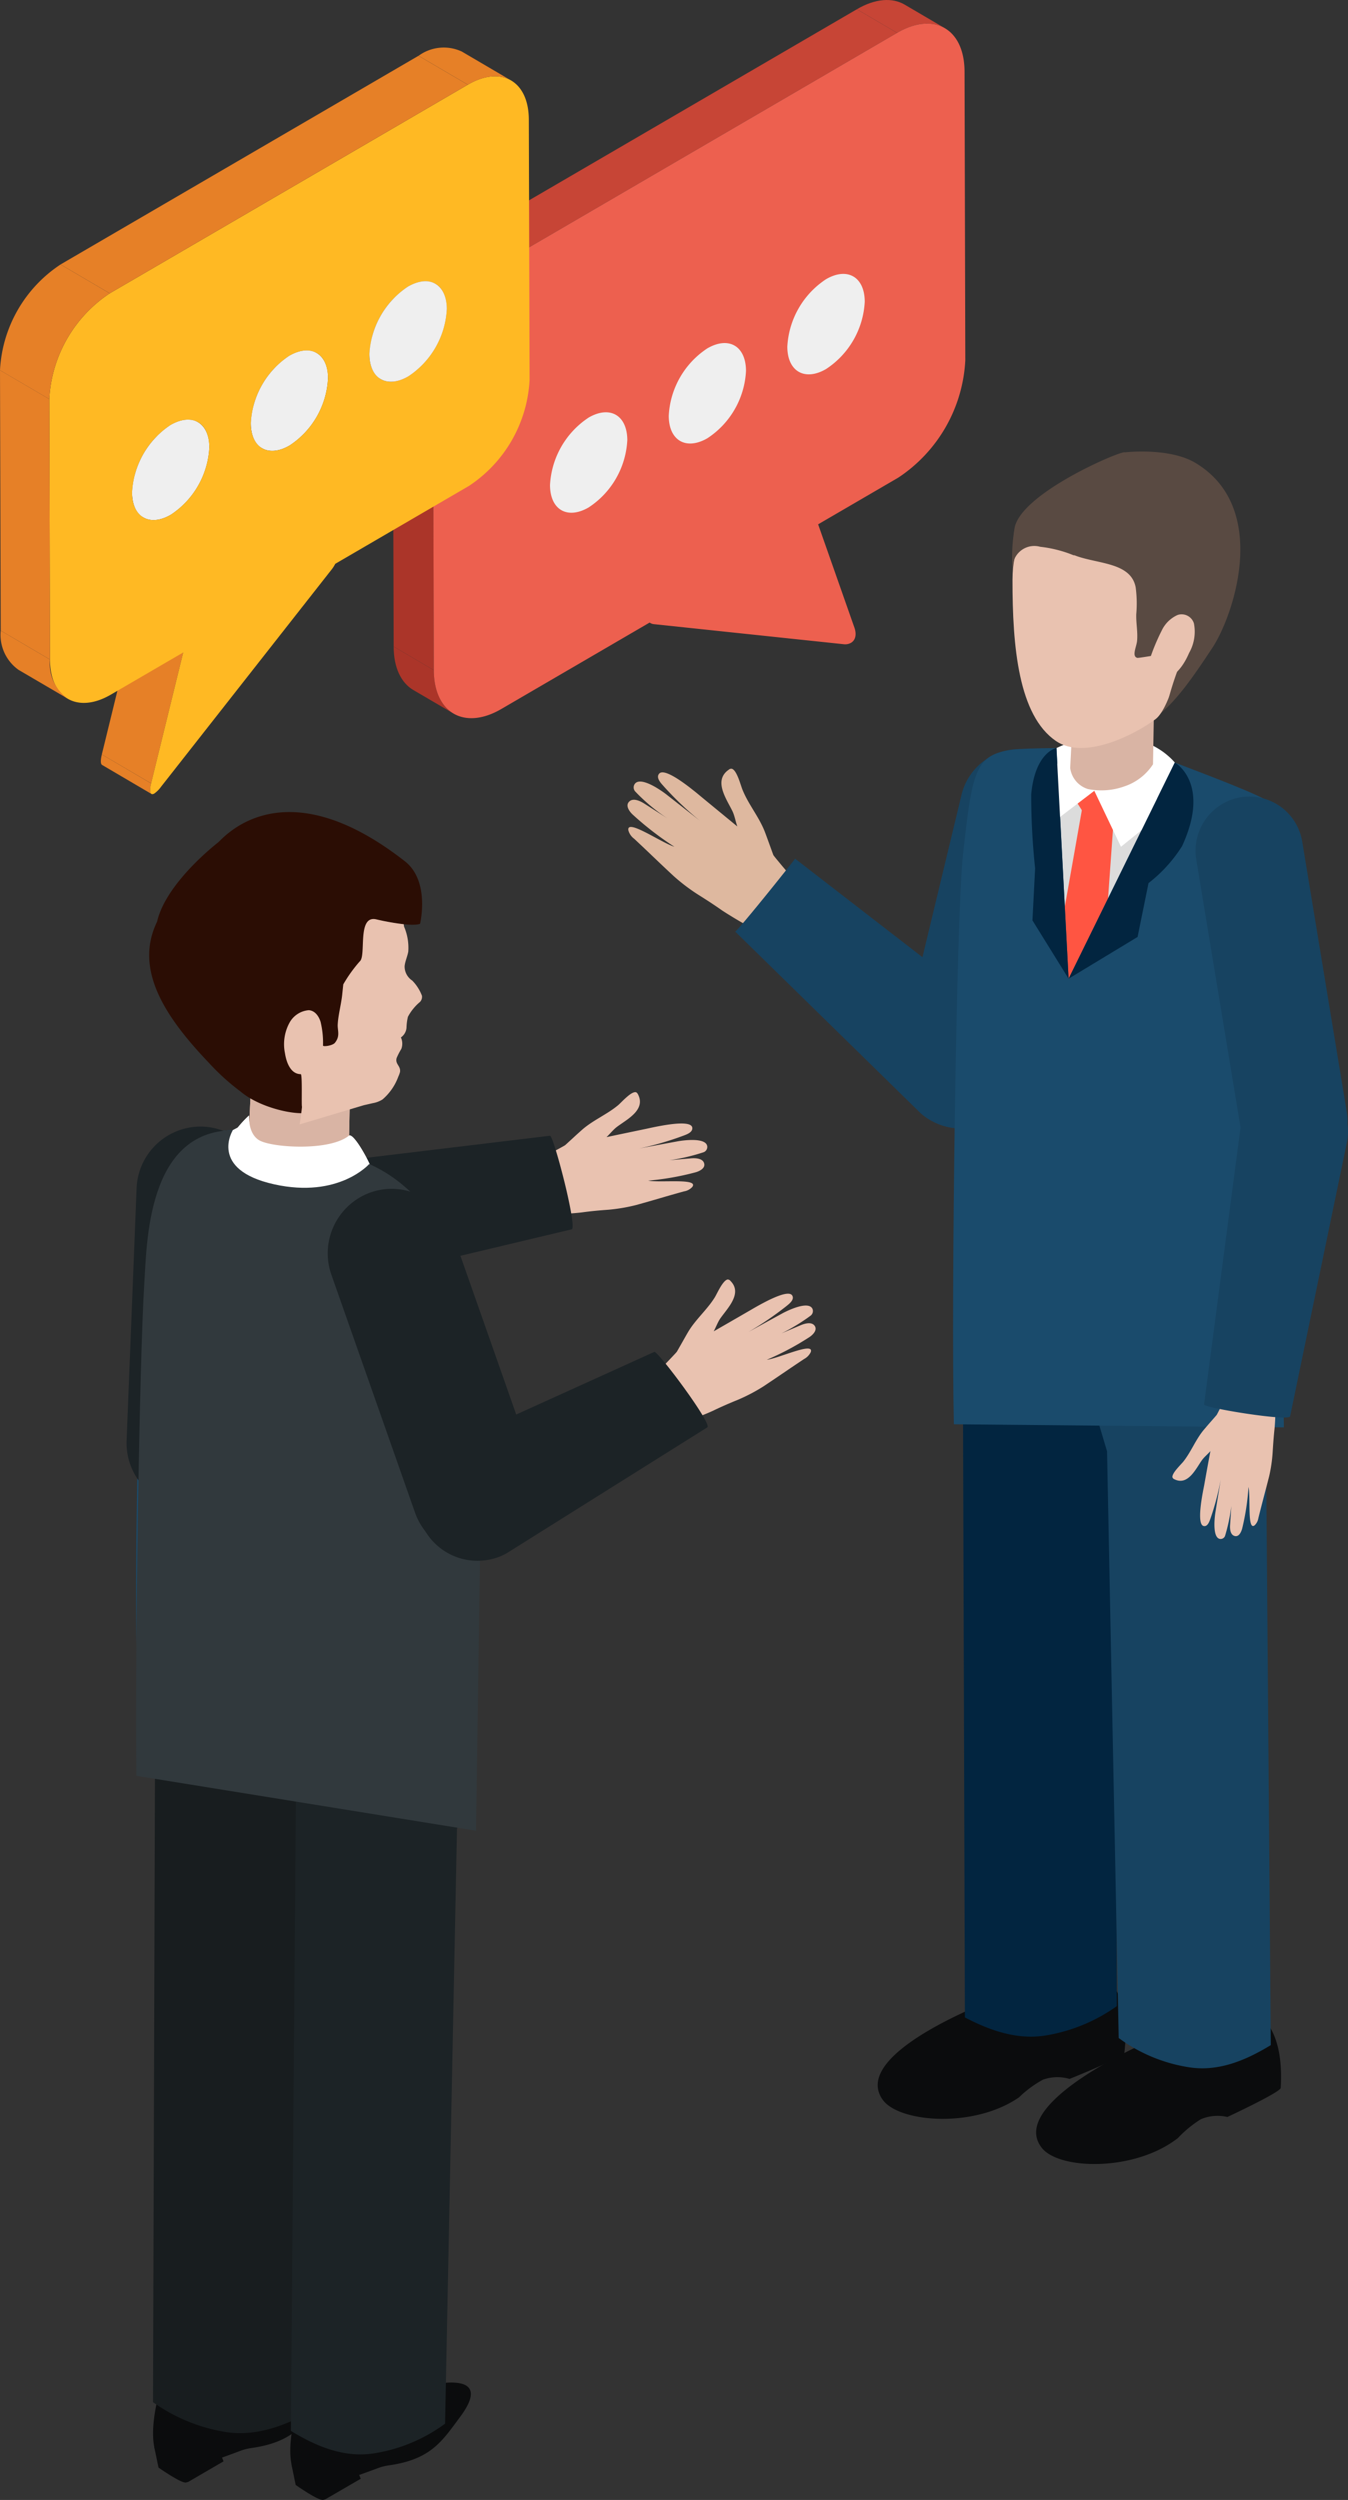 <svg id="グループ_1014" data-name="グループ 1014" xmlns="http://www.w3.org/2000/svg" width="124.604" height="231.014" viewBox="0 0 124.604 231.014">
  <rect x="0" y="0" width="124.604" height="231.014" fill="#333333" stroke="none"/>
  <g id="グループ_1004" data-name="グループ 1004">
    <g id="グループ_968" data-name="グループ 968" transform="translate(36.307)">
      <g id="グループ_967" data-name="グループ 967">
        <g id="グループ_953" data-name="グループ 953" transform="translate(20.022 55.349)">
          <g id="グループ_952" data-name="グループ 952">
            <path id="パス_741" data-name="パス 741" d="M386.825,49.684,383.1,47.506l.053.037,3.719,2.182c-.02-.012-.045-.025-.049-.041Z" transform="translate(-383.102 -47.506)" fill="#8f2a1f"/>
          </g>
        </g>
        <g id="グループ_955" data-name="グループ 955" transform="translate(42.9)">
          <g id="グループ_954" data-name="グループ 954">
            <path id="パス_742" data-name="パス 742" d="M396.805,36.644l-3.719-2.182c-1.134-.666-2.7-.575-4.417.427l3.718,2.182c1.721-1,3.287-1.093,4.417-.427Z" transform="translate(-388.67 -34.035)" fill="#c74536"/>
          </g>
        </g>
        <g id="グループ_957" data-name="グループ 957" transform="translate(0.082 59.745)">
          <g id="グループ_956" data-name="グループ 956">
            <path id="パス_743" data-name="パス 743" d="M381.959,50.758l-3.71-2.182c0,1.964.7,3.357,1.812,4.014l3.723,2.178c-1.118-.653-1.816-2.046-1.824-4.01Z" transform="translate(-378.249 -48.576)" fill="#ab3529"/>
          </g>
        </g>
        <g id="グループ_958" data-name="グループ 958" transform="translate(0.002 33.069)">
          <path id="パス_744" data-name="パス 744" d="M381.953,44.264l-3.723-2.181.08,26.675,3.711,2.183Z" transform="translate(-378.229 -42.083)" fill="#ab3529"/>
        </g>
        <g id="グループ_959" data-name="グループ 959" transform="translate(6.197 0.855)">
          <path id="パス_745" data-name="パス 745" d="M420.159,36.426l-3.72-2.183-36.7,21.385,3.72,2.183Z" transform="translate(-379.737 -34.243)" fill="#c74536"/>
        </g>
        <g id="グループ_961" data-name="グループ 961" transform="translate(0 22.241)">
          <g id="グループ_960" data-name="グループ 960">
            <path id="パス_746" data-name="パス 746" d="M388.148,41.63l-3.723-2.182a13.866,13.866,0,0,0-6.2,10.827l3.727,2.182a13.822,13.822,0,0,1,6.192-10.827Z" transform="translate(-378.229 -39.448)" fill="#8f2a1f"/>
          </g>
        </g>
        <g id="グループ_962" data-name="グループ 962" transform="translate(3.726 2.182)">
          <path id="パス_747" data-name="パス 747" d="M385.328,56.806a13.822,13.822,0,0,0-6.192,10.827l.066,26.678c.016,3.957,2.827,5.576,6.245,3.587l13.707-7.987a.8.8,0,0,0,.419.152l17.5,1.849a1.107,1.107,0,0,0,.686-.123c.411-.234.551-.76.321-1.413l-3.353-9.541,7.421-4.322a13.857,13.857,0,0,0,6.184-10.831l-.07-26.674c-.008-3.965-2.815-5.58-6.233-3.587Z" transform="translate(-379.136 -34.566)" fill="#ed604f"/>
        </g>
        <g id="グループ_966" data-name="グループ 966" transform="translate(14.533 25.31)">
          <g id="グループ_963" data-name="グループ 963" transform="translate(10.975 6.391)">
            <path id="パス_748" data-name="パス 748" d="M388,42.245a7.937,7.937,0,0,0-3.562,6.233c.008,2.289,1.611,3.209,3.583,2.063a7.907,7.907,0,0,0,3.558-6.221C391.57,42.019,389.976,41.095,388,42.245Z" transform="translate(-384.437 -41.751)" fill="#efefef"/>
          </g>
          <g id="グループ_964" data-name="グループ 964" transform="translate(0 12.787)">
            <path id="パス_749" data-name="パス 749" d="M385.333,43.8a7.964,7.964,0,0,0-3.566,6.237c.008,2.284,1.607,3.209,3.579,2.058a7.91,7.91,0,0,0,3.566-6.221C388.9,43.577,387.3,42.653,385.333,43.8Z" transform="translate(-381.766 -43.307)" fill="#efefef"/>
          </g>
          <g id="グループ_965" data-name="グループ 965" transform="translate(21.937)">
            <path id="パス_750" data-name="パス 750" d="M390.68,40.688a7.958,7.958,0,0,0-3.575,6.241c.008,2.289,1.627,3.2,3.587,2.054a7.92,7.92,0,0,0,3.57-6.221C394.254,40.462,392.644,39.541,390.68,40.688Z" transform="translate(-387.105 -40.195)" fill="#efefef"/>
          </g>
        </g>
      </g>
    </g>
    <g id="グループ_1003" data-name="グループ 1003" transform="translate(0 4.382)">
      <g id="グループ_1002" data-name="グループ 1002">
        <g id="グループ_970" data-name="グループ 970" transform="translate(9.321 65.336)">
          <g id="グループ_969" data-name="グループ 969">
            <path id="パス_751" data-name="パス 751" d="M376.311,53.678,371.755,51c-.136.559-.119.892.02.97l4.561,2.679c-.14-.086-.156-.411-.025-.974Z" transform="translate(-371.661 -51.003)" fill="#e68027"/>
          </g>
        </g>
        <g id="グループ_972" data-name="グループ 972" transform="translate(33.184 19.178)">
          <g id="グループ_971" data-name="グループ 971">
            <path id="パス_752" data-name="パス 752" d="M384.536,42.436l-4.552-2.667a2.531,2.531,0,0,1,1.044,2.317,7.94,7.94,0,0,1-3.558,6.225l4.557,2.675a7.93,7.93,0,0,0,3.558-6.225,2.536,2.536,0,0,0-1.048-2.326Z" transform="translate(-377.469 -39.769)" fill="#9e7907"/>
          </g>
        </g>
        <g id="グループ_974" data-name="グループ 974" transform="translate(33.16 18.933)">
          <g id="グループ_973" data-name="グループ 973">
            <path id="パス_753" data-name="パス 753" d="M384.555,42.621,380,39.954a2.5,2.5,0,0,0-2.539.247l4.556,2.675a2.506,2.506,0,0,1,2.535-.255Z" transform="translate(-377.463 -39.709)" fill="#9f9f9f"/>
          </g>
        </g>
        <g id="グループ_976" data-name="グループ 976" transform="translate(29.589 19.424)">
          <g id="グループ_975" data-name="グループ 975">
            <path id="パス_754" data-name="パス 754" d="M384.721,42.5l-4.556-2.675a7.962,7.962,0,0,0-3.571,6.245,2.547,2.547,0,0,0,1.039,2.305L382.2,51.05a2.523,2.523,0,0,1-1.048-2.309,7.993,7.993,0,0,1,3.57-6.237Z" transform="translate(-376.594 -39.829)" fill="#9f9f9f"/>
          </g>
        </g>
        <g id="グループ_977" data-name="グループ 977" transform="translate(9.413 53.234)">
          <path id="パス_755" data-name="パス 755" d="M379.207,50.736l-4.562-2.679-2.961,12.1,4.558,2.674Z" transform="translate(-371.684 -48.058)" fill="#e68027"/>
        </g>
        <g id="グループ_979" data-name="グループ 979" transform="translate(22.206 25.567)">
          <g id="グループ_978" data-name="グループ 978">
            <path id="パス_756" data-name="パス 756" d="M381.872,44l-4.561-2.675a2.569,2.569,0,0,1,1.052,2.326,7.979,7.979,0,0,1-3.566,6.225l4.557,2.671a7.885,7.885,0,0,0,3.558-6.221A2.536,2.536,0,0,0,381.872,44Z" transform="translate(-374.797 -41.324)" fill="#9e7907"/>
          </g>
        </g>
        <g id="グループ_981" data-name="グループ 981" transform="translate(22.181 25.324)">
          <g id="グループ_980" data-name="グループ 980">
            <path id="パス_757" data-name="パス 757" d="M381.891,44.183l-4.561-2.675a2.5,2.5,0,0,0-2.539.251l4.557,2.675a2.518,2.518,0,0,1,2.543-.251Z" transform="translate(-374.791 -41.265)" fill="#9f9f9f"/>
          </g>
        </g>
        <g id="グループ_983" data-name="グループ 983" transform="translate(18.627 25.818)">
          <g id="グループ_982" data-name="グループ 982">
            <path id="パス_758" data-name="パス 758" d="M382.037,44.06l-4.557-2.675a7.952,7.952,0,0,0-3.554,6.237,2.527,2.527,0,0,0,1.04,2.313l4.557,2.671a2.544,2.544,0,0,1-1.039-2.313,7.962,7.962,0,0,1,3.554-6.233Z" transform="translate(-373.926 -41.385)" fill="#9f9f9f"/>
          </g>
        </g>
        <g id="グループ_984" data-name="グループ 984" transform="translate(23.183 27.998)">
          <path id="パス_759" data-name="パス 759" d="M378.589,42.41a7.962,7.962,0,0,0-3.554,6.233c.008,2.289,1.611,3.209,3.579,2.063a7.885,7.885,0,0,0,3.558-6.221C382.172,42.184,380.561,41.26,378.589,42.41Z" transform="translate(-375.035 -41.916)" fill="#efefef"/>
        </g>
        <g id="グループ_986" data-name="グループ 986" transform="translate(11.235 31.96)">
          <g id="グループ_985" data-name="グループ 985">
            <path id="パス_760" data-name="パス 760" d="M379.207,45.555l-4.561-2.675a2.554,2.554,0,0,1,1.04,2.326,7.935,7.935,0,0,1-3.558,6.221l4.557,2.675a7.923,7.923,0,0,0,3.558-6.221,2.556,2.556,0,0,0-1.035-2.326Z" transform="translate(-372.127 -42.88)" fill="#9e7907"/>
          </g>
        </g>
        <g id="グループ_988" data-name="グループ 988" transform="translate(11.21 31.719)">
          <g id="グループ_987" data-name="グループ 987">
            <path id="パス_761" data-name="パス 761" d="M379.225,45.737l-4.561-2.675a2.517,2.517,0,0,0-2.543.251l4.557,2.675a2.525,2.525,0,0,1,2.547-.251Z" transform="translate(-372.121 -42.821)" fill="#9f9f9f"/>
          </g>
        </g>
        <g id="グループ_990" data-name="グループ 990" transform="translate(7.656 32.211)">
          <g id="グループ_989" data-name="グループ 989">
            <path id="パス_762" data-name="パス 762" d="M379.367,45.616l-4.557-2.675a7.94,7.94,0,0,0-3.554,6.233,2.525,2.525,0,0,0,1.04,2.317l4.548,2.671a2.555,2.555,0,0,1-1.039-2.309,7.971,7.971,0,0,1,3.562-6.237Z" transform="translate(-371.256 -42.941)" fill="#9f9f9f"/>
          </g>
        </g>
        <g id="グループ_991" data-name="グループ 991" transform="translate(12.205 34.394)">
          <path id="パス_763" data-name="パス 763" d="M375.925,43.964a7.971,7.971,0,0,0-3.562,6.237c.008,2.284,1.619,3.209,3.587,2.059a7.923,7.923,0,0,0,3.558-6.221C379.5,43.742,377.906,42.818,375.925,43.964Z" transform="translate(-372.363 -43.472)" fill="#efefef"/>
        </g>
        <g id="グループ_992" data-name="グループ 992" transform="translate(4.558 2.671)">
          <path id="パス_764" data-name="パス 764" d="M409.19,36.525c3.09-1.8,5.629-.353,5.637,3.23l.07,24.061a12.514,12.514,0,0,1-5.6,9.783l-12.363,7.2a3.111,3.111,0,0,1-.378.579l-15.732,20.03a2.652,2.652,0,0,1-.612.616c-.361.21-.493-.119-.3-.933l2.967-12.1L376.2,92.881c-3.086,1.8-5.629.337-5.637-3.238L370.5,65.579a12.513,12.513,0,0,1,5.588-9.771Zm-5.506,26.949a7.93,7.93,0,0,0,3.558-6.225c-.008-2.3-1.611-3.217-3.583-2.071a7.993,7.993,0,0,0-3.57,6.237c.008,2.293,1.627,3.209,3.6,2.058Zm-10.979,6.393a7.885,7.885,0,0,0,3.558-6.221c0-2.3-1.611-3.225-3.583-2.075a7.962,7.962,0,0,0-3.554,6.233c.008,2.289,1.611,3.209,3.579,2.063Zm-10.97,6.393a7.923,7.923,0,0,0,3.558-6.221c0-2.3-1.6-3.221-3.583-2.075a7.97,7.97,0,0,0-3.562,6.233c.008,2.289,1.619,3.213,3.587,2.063Z" transform="translate(-370.502 -35.752)" fill="#ffb923"/>
        </g>
        <g id="グループ_993" data-name="グループ 993" transform="translate(34.146 21.606)">
          <path id="パス_765" data-name="パス 765" d="M381.273,40.853a7.993,7.993,0,0,0-3.57,6.237c.008,2.293,1.627,3.209,3.6,2.058a7.93,7.93,0,0,0,3.558-6.225C384.848,40.627,383.246,39.706,381.273,40.853Z" transform="translate(-377.703 -40.36)" fill="#efefef"/>
        </g>
        <g id="グループ_995" data-name="グループ 995" transform="translate(38.69)">
          <g id="グループ_994" data-name="グループ 994">
            <path id="パス_766" data-name="パス 766" d="M387.363,38.156l-4.552-2.671a3.939,3.939,0,0,0-4,.39l4.557,2.671c1.557-.9,2.979-.99,4-.39Z" transform="translate(-378.809 -35.101)" fill="#e68027"/>
          </g>
        </g>
        <g id="グループ_997" data-name="グループ 997" transform="translate(0.067 53.889)">
          <g id="グループ_996" data-name="グループ 996">
            <path id="パス_767" data-name="パス 767" d="M373.962,50.892l-4.552-2.675a3.965,3.965,0,0,0,1.647,3.628l4.557,2.667a3.951,3.951,0,0,1-1.652-3.62Z" transform="translate(-369.409 -48.217)" fill="#e68027"/>
          </g>
        </g>
        <g id="グループ_998" data-name="グループ 998" transform="translate(0 29.827)">
          <path id="パス_768" data-name="パス 768" d="M373.951,45.033l-4.558-2.672.068,24.063,4.55,2.672Z" transform="translate(-369.393 -42.361)" fill="#e68027"/>
        </g>
        <g id="グループ_999" data-name="グループ 999" transform="translate(5.597 0.773)">
          <path id="パス_769" data-name="パス 769" d="M408.4,37.962l-4.558-2.672L370.755,54.573l4.55,2.67Z" transform="translate(-370.755 -35.29)" fill="#e68027"/>
        </g>
        <g id="グループ_1001" data-name="グループ 1001" transform="translate(0.002 20.057)">
          <g id="グループ_1000" data-name="グループ 1000">
            <path id="パス_770" data-name="パス 770" d="M379.538,42.654l-4.548-2.671a12.47,12.47,0,0,0-5.6,9.771l4.557,2.671a12.513,12.513,0,0,1,5.588-9.771Z" transform="translate(-369.393 -39.983)" fill="#e68027"/>
          </g>
        </g>
      </g>
    </g>
  </g>
  <g id="グループ_1010" data-name="グループ 1010" transform="translate(11.7 75.039)">
    <g id="グループ_1009" data-name="グループ 1009">
      <path id="パス_771" data-name="パス 771" d="M381.254,65.52c.033-.2,3.377-1.906,3.517-2.038.522-.468,1.031-.953,1.561-1.418,1.019-.892,2.293-1.405,3.328-2.268.312-.267,1.171-1.249,1.615-1.2.1.016.173.115.222.21.744,1.459-1.089,2.334-1.976,3.016-.337.259-.629.641-.941.929q1.806-.382,3.612-.756c.694-.144,4.171-.978,4.318-.127.066.431-.518.637-.83.752A28.551,28.551,0,0,1,391.6,63.8c1.179-.222,2.354-.44,3.538-.657.53-.1,2.662-.39,2.757.468a.52.52,0,0,1-.349.538,17.922,17.922,0,0,1-5.054.9c1.307-.111,2.605-.226,3.9-.337.337-.029,1.011-.033,1.191.394.218.522-.452.814-.789.9a25.005,25.005,0,0,1-4.363.764c1.142.222,4.729-.255,4.076.588a1.316,1.316,0,0,1-.768.407c-1.7.468-2.7.785-4.392,1.253a16.442,16.442,0,0,1-2.568.44c-.892.066-1.578.127-2.461.247a19.776,19.776,0,0,1-4.779-.016Z" transform="translate(-344.218 -32.712)" fill="#e9c2b0"/>
      <path id="パス_772" data-name="パス 772" d="M381.159,73.4a5.167,5.167,0,0,0,.961-.1l21.308-5.07c.571-.107-1.68-8.715-2-8.649l-21.395,2.572a5.7,5.7,0,0,0-4.495,6.652A5.612,5.612,0,0,0,381.159,73.4Z" transform="translate(-362.289 -29.67)" fill="#1c2326"/>
      <g id="グループ_1005" data-name="グループ 1005" transform="translate(2.448 143.515)">
        <path id="パス_773" data-name="パス 773" d="M373.411,89.766s-1.368,4.639.115,6.278c.415.46,2.19.6,4.253.152,1.356-.3,2.819-1.122,4.154-1.311,3.932-.555,4.951-2.272,6.582-4.462,3.48-4.651-2.831-3.266-6.965-1.8A20.433,20.433,0,0,1,373.411,89.766Z" transform="translate(-372.836 -87.227)" fill="#0b0c0d"/>
        <path id="パス_774" data-name="パス 774" d="M377.337,89.76v-.9h-3.731V88.77L372.863,90l.394,1.9s2.12,1.487,2.547,1.376c.07-.016.14-.041.21-.062l3.254-1.894-.14-.349c.657-.234,1.327-.477,2.017-.748l.045-.025.016.008c.3-.119.608-.242.912-.362l.148-.086Z" transform="translate(-372.752 -82.431)" fill="#0b0c0d"/>
      </g>
      <path id="パス_775" data-name="パス 775" d="M379.286,145.81a15.935,15.935,0,0,1-6.451-2.712l.226-72.742L387.29,72.92l-.222,71.234C384.64,145.427,382.035,146.327,379.286,145.81Z" transform="translate(-370.391 3.84)" fill="#181d1f"/>
      <g id="グループ_1006" data-name="グループ 1006" transform="translate(15.129 145.124)">
        <path id="パス_776" data-name="パス 776" d="M376.5,90.155s-1.368,4.639.119,6.282c.4.46,2.19.6,4.253.148,1.352-.292,2.81-1.118,4.146-1.311,3.94-.551,4.955-2.268,6.591-4.458,3.48-4.655-2.839-3.266-6.969-1.8A20.439,20.439,0,0,1,376.5,90.155Z" transform="translate(-375.922 -87.619)" fill="#0b0c0d"/>
        <path id="パス_777" data-name="パス 777" d="M380.416,90.152v-.908h-3.722v-.082l-.744,1.224.39,1.9s2.112,1.491,2.551,1.376c.07-.016.14-.037.2-.058l3.262-1.894-.148-.353c.657-.23,1.336-.472,2.017-.74l.054-.029,0,0c.308-.119.62-.234.925-.366l.148-.078Z" transform="translate(-375.836 -82.821)" fill="#0b0c0d"/>
      </g>
      <path id="パス_778" data-name="パス 778" d="M383.687,139.881a14.95,14.95,0,0,0,6.5-2.732l1.1-54.943,1.2-4.072-16.036-5.226-.518,64.911C378.338,139.285,380.918,140.341,383.687,139.881Z" transform="translate(-360.745 11.773)" fill="#1c2326"/>
      <g id="グループ_1007" data-name="グループ 1007" transform="translate(0.882 25.778)">
        <path id="パス_779" data-name="パス 779" d="M391.889,69.79c0-4.306-4.663-8.378-9.154-10.416-1.7-.772-3.887.3-5.489,1.15a6.121,6.121,0,0,0-3.456,5.411c0,4.3.625,23.934,4.885,23.934S391.889,74.084,391.889,69.79Z" transform="translate(-368.304 -56.905)" fill="#fff"/>
        <path id="パス_780" data-name="パス 780" d="M390.1,64.582c-.587-.924-5.67-2.741-9.923-2.741s-6.389-3.825-6.389.473.625,23.934,4.885,23.934S392.4,68.206,390.1,64.582Z" transform="translate(-368.304 -53.283)" fill="#dcdcdc"/>
        <path id="パス_781" data-name="パス 781" d="M375.061,62.221c-.008,2.6,4.548,3.3,8.025,3.653l.021.008a6.784,6.784,0,0,0,1.117-1.286l.1-5.226-9.15-.8-.181,3.566C375.007,62.163,375.061,62.2,375.061,62.221Z" transform="translate(-364.57 -58.572)" fill="#e9c2b0"/>
        <path id="パス_782" data-name="パス 782" d="M388.394,64.658c.024-.551-1.824-4.043-2.293-3.665-1.779,1.422-6.972,1.109-8.226.448-1.117-.592-1-2.317-1-2.317s-7.116,6.282,2.728,8.218a9.632,9.632,0,0,0,5.987-.629C387.124,65.964,389.823,66.087,388.394,64.658Z" transform="translate(-366.44 -56.859)" fill="#fff"/>
        <path id="パス_783" data-name="パス 783" d="M377.637,115.456c6.8,3.829,15.806,3.961,22.323-.785a17.629,17.629,0,0,0,3.862-3.969l.666-28.19c-1.04-14.619-7.914-18.658-10.588-19.825,0,0-2.7,3.09-8.682,1.767-6.089-1.352-3.821-5-3.821-5-7.951.107-7.942,10.49-8.185,14.2-.44,6.993-.875,21.9-.727,33.561C373.15,110.016,374.769,113.845,377.637,115.456Z" transform="translate(-372.455 -55.833)" fill="#1a4b6c"/>
      </g>
      <g id="グループ_1008" data-name="グループ 1008" transform="translate(0 25.778)">
        <path id="パス_784" data-name="パス 784" d="M372.243,88.387a5.954,5.954,0,0,0,5.7,6.171h0a5.929,5.929,0,0,0,6.11-5.752l.916-23.26a5.938,5.938,0,0,0-5.691-6.171h0a5.932,5.932,0,0,0-6.114,5.756Z" transform="translate(-372.24 -56.088)" fill="#1c2326"/>
        <path id="パス_785" data-name="パス 785" d="M391.889,69.79c0-4.306-4.663-8.378-9.154-10.416-1.7-.772-3.887.3-5.489,1.15a6.121,6.121,0,0,0-3.456,5.411c0,4.3.625,23.934,4.885,23.934S391.889,74.084,391.889,69.79Z" transform="translate(-367.422 -56.905)" fill="#fff"/>
        <path id="パス_786" data-name="パス 786" d="M390.1,64.582c-.587-.924-5.67-2.741-9.923-2.741s-6.389-3.825-6.389.473.625,23.934,4.885,23.934S392.4,68.206,390.1,64.582Z" transform="translate(-367.422 -53.283)" fill="#dcdcdc"/>
        <path id="パス_787" data-name="パス 787" d="M375.061,62.221c-.008,2.6,4.548,3.3,8.025,3.653l.021.008a6.784,6.784,0,0,0,1.117-1.286l.1-5.226-9.15-.8-.181,3.566C375.007,62.163,375.061,62.2,375.061,62.221Z" transform="translate(-363.689 -58.572)" fill="#d9b4a4"/>
        <path id="パス_788" data-name="パス 788" d="M388.394,64.658c.024-.551-1.824-4.043-2.293-3.665-1.779,1.422-6.972,1.109-8.226.448-1.117-.592-1-2.317-1-2.317s-7.116,6.282,2.728,8.218a9.632,9.632,0,0,0,5.987-.629C387.124,65.964,389.823,66.087,388.394,64.658Z" transform="translate(-365.558 -56.859)" fill="#fff"/>
        <path id="パス_789" data-name="パス 789" d="M403.875,124.187l.612-41.675C403.448,67.892,396.669,63.747,394,62.58c0,0-2.8,3.2-8.785,1.874-6.089-1.352-3.821-5-3.821-5-7.951.107-7.942,10.49-8.185,14.2-.44,6.985-.875,33.762-.727,45.46Z" transform="translate(-371.573 -55.833)" fill="#31393d"/>
        <path id="パス_790" data-name="パス 790" d="M383.96,72.5c-.024-.193,2.63-2.86,2.72-3.024.353-.612.694-1.229,1.048-1.837.7-1.163,1.754-2.042,2.457-3.184.21-.349.731-1.545,1.171-1.639a.328.328,0,0,1,.271.131c1.159,1.159-.316,2.56-.949,3.484-.238.349-.395.8-.6,1.175,1.073-.616,2.137-1.229,3.2-1.845.62-.353,3.661-2.215,4.068-1.45.205.386-.3.764-.555.97a30.072,30.072,0,0,1-3.5,2.383c1.048-.575,2.087-1.146,3.143-1.722.485-.263,2.416-1.2,2.777-.407a.536.536,0,0,1-.172.62,17.567,17.567,0,0,1-4.528,2.412c1.2-.505,2.408-1.019,3.612-1.528.312-.131.949-.341,1.253.012.366.427-.181.916-.469,1.1a25.742,25.742,0,0,1-3.92,2.083c1.159-.148,4.425-1.709,4.06-.7a1.422,1.422,0,0,1-.6.62c-1.471.974-2.321,1.578-3.792,2.552a16.325,16.325,0,0,1-2.3,1.208c-.83.341-1.471.612-2.276,1a19.557,19.557,0,0,1-4.544,1.463Z" transform="translate(-335.806 -45.399)" fill="#e9c2b0"/>
        <path id="パス_791" data-name="パス 791" d="M386.23,83.437a5.273,5.273,0,0,0,.884-.4l18.53-11.624c.509-.284-4.618-7.141-4.9-6.973l-19.061,8.641a5.716,5.716,0,0,0-2.223,7.72A5.623,5.623,0,0,0,386.23,83.437Z" transform="translate(-351.964 -40.332)" fill="#1c2326"/>
      </g>
      <path id="パス_792" data-name="パス 792" d="M396.379,56.842c-11.316-8.842-16.772-2.124-17.265-1.734-1.964,1.565-5.013,4.544-5.637,7.33l-.008.012c-2.141,4.442.805,8.834,4.779,13a20.931,20.931,0,0,0,2.934,2.662c2.157,1.837,6.5,2.49,6.8,1.66.082-.205-.263-.834-.625-1.623.563-.329,1.167-.719,1.828-1.192,4.573-3.217,6.475-7.782,5.382-14.553l-.008-.012c2.7.542,3.229.23,3.229.23S398.741,58.679,396.379,56.842Z" transform="translate(-370.659 -52.298)" fill="#2b0d04"/>
      <path id="パス_793" data-name="パス 793" d="M377.318,69.035c.165,0,.049,2.975.115,3.008-.016.214-.189,1.582-.222,1.635l5.949-1.779c.263-.058.538-.123.814-.185a2.462,2.462,0,0,0,.9-.341,5.069,5.069,0,0,0,1.467-2.124,2.245,2.245,0,0,0,.152-.419c.082-.567-.481-.723-.308-1.3a6.7,6.7,0,0,1,.431-.834,1.375,1.375,0,0,0-.041-1.056,1.2,1.2,0,0,0,.518-.9,4.806,4.806,0,0,1,.131-1.007,4.59,4.59,0,0,1,1.114-1.372.677.677,0,0,0,.181-.579,4.039,4.039,0,0,0-.9-1.4,1.551,1.551,0,0,1-.7-1.319c.033-.423.255-.9.337-1.352a4.969,4.969,0,0,0-.386-2.305,2.126,2.126,0,0,1-.033-.226,22.071,22.071,0,0,1-2.539-.452c-1.8-.411-.9,3.377-1.524,3.883a13.051,13.051,0,0,0-1.524,2.124c-.037.316-.066.633-.1.953-.095.892-.374,1.9-.415,2.753-.033.538.251,1.056-.251,1.685-.218.284-1.1.39-1.109.267a8.227,8.227,0,0,0-.205-2.112c0-.029-.017-.058-.017-.078-.189-.583-.542-1.031-1.085-1.081a2.237,2.237,0,0,0-1.816,1.208,4.151,4.151,0,0,0-.394,2.769C376.016,68.1,376.451,69.031,377.318,69.035Z" transform="translate(-361.217 -44.814)" fill="#e9c2b0"/>
    </g>
    <path id="パス_794" data-name="パス 794" d="M384.835,90.7a5.891,5.891,0,0,0,7.56,3.591h0a5.971,5.971,0,0,0,3.558-7.634l-7.712-21.937a5.9,5.9,0,0,0-7.564-3.591h0a5.976,5.976,0,0,0-3.558,7.634Z" transform="translate(-358.17 -25.962)" fill="#1c2326"/>
  </g>
  <g id="グループ_1013" data-name="グループ 1013" transform="translate(58.005 41.725)">
    <path id="パス_795" data-name="パス 795" d="M400.229,63.156a4.3,4.3,0,0,1-1.286,2.445,5.118,5.118,0,0,1-2.013,1.438,42.366,42.366,0,0,1-4.651-2.6c-.805-.567-1.438-.974-2.276-1.5a17.519,17.519,0,0,1-2.252-1.717c-1.409-1.307-2.219-2.116-3.628-3.427a1.45,1.45,0,0,1-.534-.772c-.2-1.138,3.036,1.138,4.253,1.512a29.013,29.013,0,0,1-3.833-2.954c-.284-.255-.777-.871-.3-1.257.386-.32,1.031.021,1.352.222.723.464,1.442.924,2.169,1.389a17.015,17.015,0,0,1-3-2.5.558.558,0,0,1-.057-.694c.53-.768,2.453.592,2.93.961,1.027.805,2.05,1.611,3.082,2.416a29.282,29.282,0,0,1-3.349-3.193c-.238-.263-.711-.764-.411-1.13.575-.74,3.525,1.816,4.121,2.305q1.559,1.282,3.115,2.56c-.156-.431-.238-.941-.427-1.36-.518-1.105-1.845-2.864-.366-3.883a.328.328,0,0,1,.308-.082c.464.177.8,1.553.974,1.96.546,1.344,1.516,2.478,2.05,3.85.271.711.522,1.43.785,2.145C397.032,59.441,400.229,63.147,400.229,63.156Z" transform="translate(-383.51 -22.015)" fill="#deb89f"/>
    <path id="パス_796" data-name="パス 796" d="M405.832,78.287s7.182-1.381,6.11,8.09c-.041.4-5.07,2.412-5.07,2.412a3.964,3.964,0,0,0-2.457.07,10.071,10.071,0,0,0-2.206,1.627c-4.162,2.893-11.1,2.338-12.61.226-2.157-3.032,3.7-6.467,8.826-8.678A45.1,45.1,0,0,0,405.832,78.287Z" transform="translate(-366.013 61.591)" fill="#0b0c0d"/>
    <path id="パス_797" data-name="パス 797" d="M398.944,136.141a15.73,15.73,0,0,0,6.365-2.675l-.222-71.784-14.04,2.527.218,70.3C393.664,135.763,396.232,136.647,398.944,136.141Z" transform="translate(-360.079 10.188)" fill="#022540"/>
    <path id="パス_798" data-name="パス 798" d="M408.773,79.206s7.1-1.771,6.537,7.745c-.02.4-4.93,2.687-4.93,2.687a3.967,3.967,0,0,0-2.449.205,10.681,10.681,0,0,0-2.124,1.742c-4,3.119-10.95,2.946-12.569.92-2.317-2.9,3.34-6.66,8.345-9.146A45.281,45.281,0,0,0,408.773,79.206Z" transform="translate(-354.931 64.26)" fill="#0b0c0d"/>
    <path id="パス_799" data-name="パス 799" d="M402.7,130.527a14.8,14.8,0,0,1-6.422-2.691L395.2,73.62l-1.2-4.023,15.823-5.157.514,64.052C407.961,129.939,405.422,130.983,402.7,130.527Z" transform="translate(-350.874 18.765)" fill="#174361"/>
    <g id="グループ_1011" data-name="グループ 1011" transform="translate(9.96 27.496)">
      <path id="パス_800" data-name="パス 800" d="M400.948,80.991a5.751,5.751,0,0,1-6.9,4.314h0a5.787,5.787,0,0,1-4.269-6.956l5.559-23.1a5.527,5.527,0,0,1,6.755-4.2l.132-.111a5.79,5.79,0,0,1,4.277,6.952Z" transform="translate(-374.458 -50.882)" fill="#174361"/>
      <path id="パス_801" data-name="パス 801" d="M391.465,53.347l19.089,14.759a5.815,5.815,0,0,1,.625,8.156,5.7,5.7,0,0,1-8.086.629s-17.076-16.719-17.158-16.8C386.6,59.477,390.918,54.082,391.465,53.347Z" transform="translate(-385.934 -43.22)" fill="#174361"/>
    </g>
    <path id="パス_802" data-name="パス 802" d="M408.143,57.3c0-4.055-3.316-6.706-7.338-6.706a11.124,11.124,0,0,0-5.169,1.085,5.74,5.74,0,0,0-3.271,5.107c0,4.059.587,22.578,4.606,22.578S408.143,61.356,408.143,57.3Z" transform="translate(-355.982 -24.279)" fill="#fff"/>
    <path id="パス_803" data-name="パス 803" d="M407.752,55.7c-.55-.875-5.346-2.584-9.368-2.584s-6.019-3.608-6.019.448.587,22.578,4.606,22.578S409.93,59.115,407.752,55.7Z" transform="translate(-355.982 -21.052)" fill="#dcdcdc"/>
    <path id="パス_804" data-name="パス 804" d="M398.669,53.677l-1.4-.814-1.4-.813-2.777,15.723,1.143,4.159,3.371-3.413Z" transform="translate(-353.722 -19.757)" fill="#ff5542"/>
    <path id="パス_805" data-name="パス 805" d="M397.275,53.867c.2.32.2.982,0,1.064l-1.414.583c-.2.082-.526-.111-.731-.427l-1.405-2.223c-.21-.325-.21-.986,0-1.064l1.775.095Z" transform="translate(-352.242 -20.533)" fill="#ff5542"/>
    <path id="パス_806" data-name="パス 806" d="M421.413,113.633l-.37-27.862c-2.256-22.783.481-27.788-.789-29.768-.4-.625-7.24-3.143-8.92-3.8l-9.82,19.973L400.4,50.859c-7.507.086-7.548.07-8.641,9.775-.633,5.691-1.109,41.034-.85,52.712Z" transform="translate(-360.742 -23.459)" fill="#1a4b6c"/>
    <path id="パス_807" data-name="パス 807" d="M396.475,57.256l4.759-3.84-3.776-1.681-3.447.351Z" transform="translate(-350.862 -20.734)" fill="#fff"/>
    <path id="パス_808" data-name="パス 808" d="M393.946,56.452l-.983-3.25.5-2.054,3.808,2.766Z" transform="translate(-354.123 -22.562)" fill="#fff"/>
    <path id="パス_809" data-name="パス 809" d="M395.113,57.234a6.311,6.311,0,0,0,3.365-.247,5.069,5.069,0,0,0,2.646-2.042l.074-4.269-7.462-.649-.267,5.259A2.351,2.351,0,0,0,395.113,57.234Z" transform="translate(-352.549 -26.045)" fill="#d9b4a4"/>
    <path id="パス_810" data-name="パス 810" d="M410.69,62.3c-3.591,5.444-6.512,9.438-11.135,6.377-3.842-2.535-7.022-8.267-7.367-13.822a15.188,15.188,0,0,1,.172-3.382c.164-.953,10.21-7.207,10.21-7.207s4.1-.485,6.545.978C416.024,49.4,412.634,59.342,410.69,62.3Z" transform="translate(-356.61 -44.19)" fill="#594a42"/>
    <path id="パス_811" data-name="パス 811" d="M408.421,55.884c-.3,1.935-1.623,7.618-3.032,8.661-1.98,1.467-6.586,3.792-9.191,2.022-3.468-2.363-4.035-8.7-4.027-14.907s4.688-7.379,8.678-4.729S409.371,49.749,408.421,55.884Z" transform="translate(-356.585 -39.811)" fill="#e9c2b0"/>
    <path id="パス_812" data-name="パス 812" d="M393.433,71.158,399.81,67.3l1.011-4.976a13.274,13.274,0,0,0,3.1-3.414c2.7-5.847-.67-7.729-.67-7.729Z" transform="translate(-352.661 -22.445)" fill="#022540"/>
    <path id="パス_813" data-name="パス 813" d="M396.068,72.177l-3.341-5.387.246-4.811a64.308,64.308,0,0,1-.361-6.829c.353-3.912,2.33-4.294,2.33-4.294Z" transform="translate(-355.296 -23.465)" fill="#022540"/>
    <g id="グループ_1012" data-name="グループ 1012" transform="translate(35.565 0.067)">
      <path id="パス_814" data-name="パス 814" d="M402.562,44.217c-.189-.242-10,3.9-10.21,7.207a28.761,28.761,0,0,0-.172,3.382,5.861,5.861,0,0,1,.156-.657,2,2,0,0,1,2.408-1.208,11.509,11.509,0,0,1,3.09.785l.086,0c2.054.818,5.21.612,5.653,2.962a11.34,11.34,0,0,1,.054,2.49c-.025.851.156,1.623.074,2.486-.066.546-.5,1.4.016,1.541.23.062,5.391-1,3.932-.173.518-.058-.267,1.044-1.064,4.051.115-.341,2.778-4.791,2.778-4.791v-9.8S402.866,44.64,402.562,44.217Z" transform="translate(-392.166 -44.207)" fill="#594a42"/>
      <path id="パス_815" data-name="パス 815" d="M399.365,48.693a1.19,1.19,0,0,0-1.5-.785,2.942,2.942,0,0,0-1.479,1.446,19.04,19.04,0,0,0-1.134,2.745c-.033.094,1.187,1.771,1.072,1.672,1.126.152,2.067-1.109,2.593-2.35A3.98,3.98,0,0,0,399.365,48.693Z" transform="translate(-382.572 -32.876)" fill="#e9c2b0"/>
    </g>
    <path id="パス_816" data-name="パス 816" d="M410.268,81.09a4.99,4.99,0,0,1-4.088,5.756h0a4.967,4.967,0,0,1-5.7-4.138l-4.121-24.928a5.015,5.015,0,0,1,4.1-5.765h0a4.965,4.965,0,0,1,5.7,4.138Z" transform="translate(-343.784 -20.068)" fill="#174361"/>
    <path id="パス_817" data-name="パス 817" d="M401.518,65.106c-.16.033-1.569,2.975-1.668,3.1-.4.46-.809.92-1.2,1.385-.744.9-1.159,2.022-1.882,2.925-.222.275-1.044,1.044-1,1.43a.3.3,0,0,0,.181.189c1.27.629,1.989-.982,2.552-1.767.218-.3.538-.555.781-.834-.2,1.056-.39,2.108-.579,3.168-.115.6-.764,3.644-.029,3.76.366.062.53-.464.624-.731a24.2,24.2,0,0,0,.937-3.566c-.164,1.027-.337,2.054-.5,3.082-.074.473-.279,2.338.456,2.408a.436.436,0,0,0,.452-.316,16.01,16.01,0,0,0,.682-4.417c-.078,1.134-.148,2.272-.222,3.414-.025.3-.016.875.362,1.023.456.185.686-.4.76-.7a22.1,22.1,0,0,0,.575-3.813c.214.99-.131,4.125.579,3.538a1.189,1.189,0,0,0,.337-.666c.37-1.487.616-2.367.994-3.854a13.715,13.715,0,0,0,.325-2.235c.049-.785.09-1.385.172-2.161a17.641,17.641,0,0,0-.1-4.162Z" transform="translate(-345.4 20.832)" fill="#e9c2b0"/>
    <path id="パス_818" data-name="パス 818" d="M409.785,63.276a5.031,5.031,0,0,1-.074.855l-5.276,25.442c-.09.509-8-.793-7.955-1.085l3.431-26.05a4.969,4.969,0,0,1,9.873.838Z" transform="translate(-343.186 -0.425)" fill="#174361"/>
  </g>
</svg>

